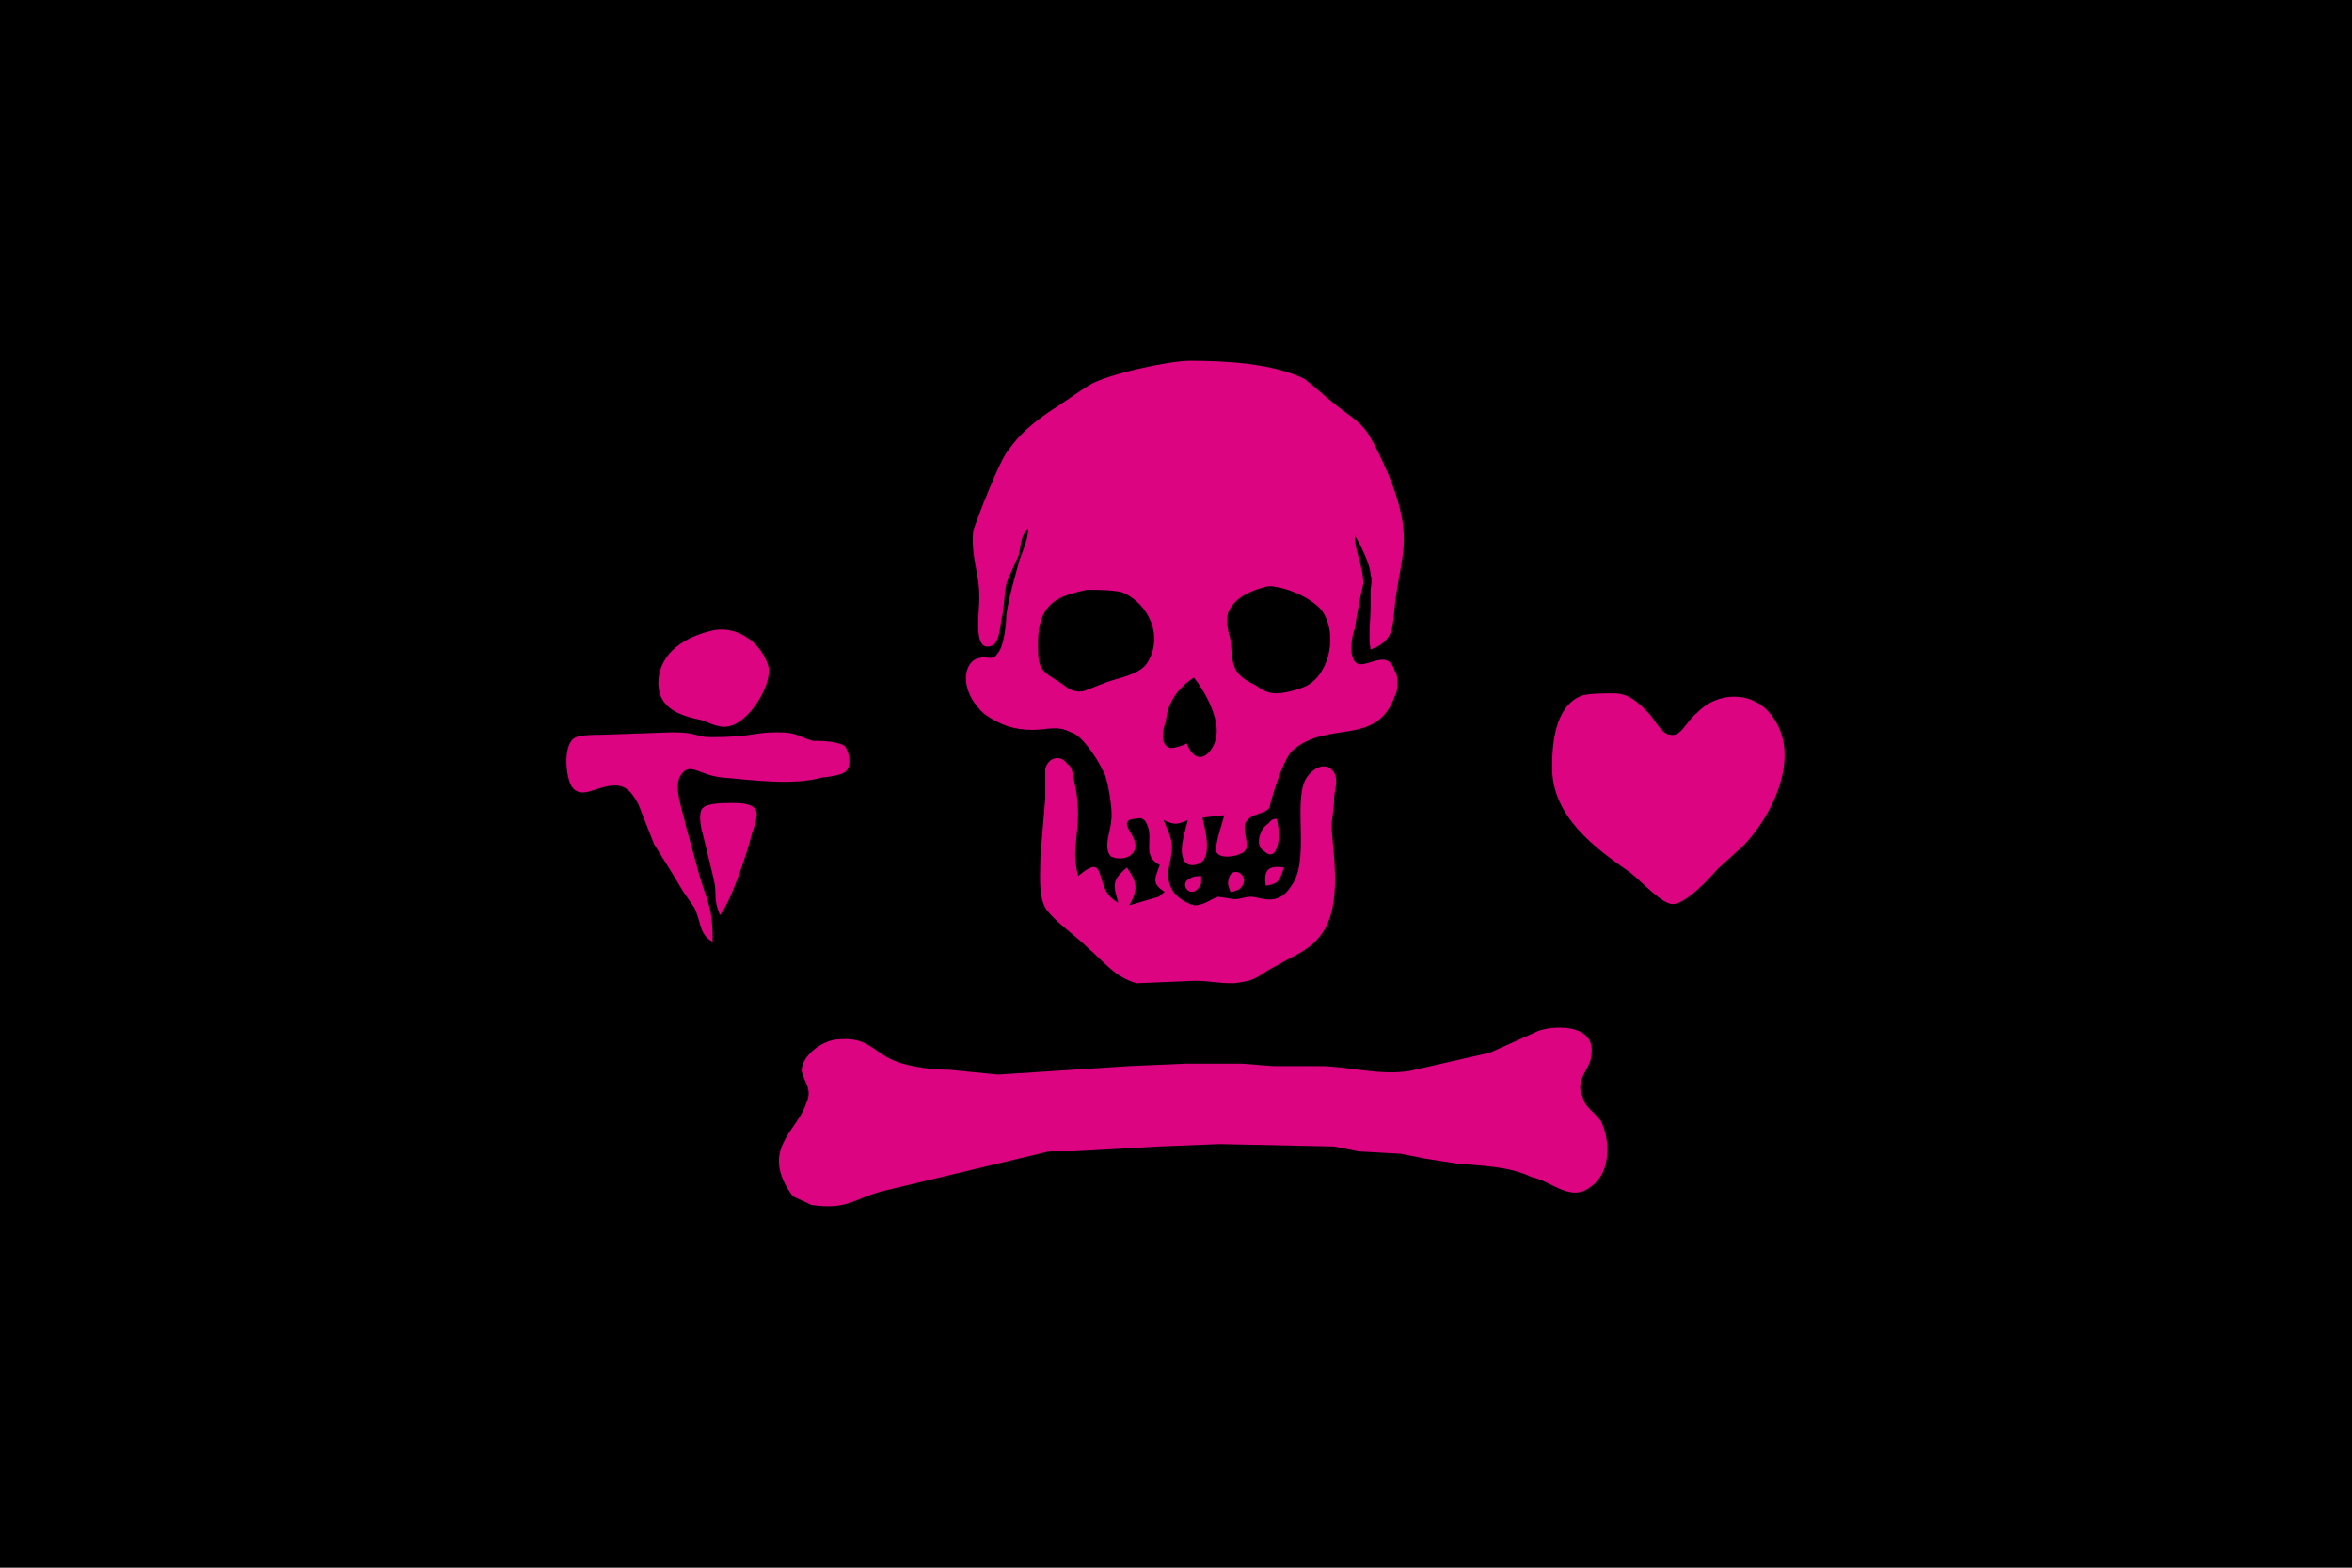 <?xml version="1.0" encoding="utf-8" ?>
<svg baseProfile="full" height="100px" version="1.1" width="150px" xmlns="http://www.w3.org/2000/svg" xmlns:ev="http://www.w3.org/2001/xml-events" xmlns:xlink="http://www.w3.org/1999/xlink"><defs><clipPath id="mask0"><rect height="100" width="150" x="0" y="0" /></clipPath></defs><g clip-path="url(#mask0)"><rect fill="#000000" height="100" stroke="none" width="150" x="0" y="0" /></g><g transform="translate(36.127, 11.127) scale(0.777) rotate(0, 50.0, 50.0)"><path d="M 52.1,57.6 C 51.9,57.6 51.4,57.6 51.2,57.8 C 50.1,58.2 51.4,59.8 52.1,58.2 L 52.1,57.6" fill="#dd0482" stroke="none" stroke-width="2.0" /><path d="M 54.5,58.9 C 54.7,58.9 54.7,58.9 55.2,58.7 C 56.5,57.6 54.3,56.3 54.3,58.3 L 54.5,58.9" fill="#dd0482" stroke="none" stroke-width="2.0" /><path d="M 57.4,58.4 C 58.5,58.2 58.5,58.0 58.9,56.9 C 57.6,56.7 57.2,57.1 57.4,58.4" fill="#dd0482" stroke="none" stroke-width="2.0" /><path d="M 58.3,52.9 C 58.1,52.9 57.9,52.9 57.6,53.3 C 56.9,53.7 56.5,55.1 57.2,55.5 C 58.3,56.6 58.5,54.6 58.5,54.0 L 58.3,52.9" fill="#dd0482" stroke="none" stroke-width="2.0" /><path d="M 37.9,29.0 C 37.9,29.9 37.5,30.8 37.2,31.6 C 36.8,33.1 36.3,34.7 36.1,36.2 C 36.1,36.9 35.9,38.8 35.4,39.3 C 35,40 34.5,39.5 33.9,39.7 C 32.6,39.9 32.1,42.3 34.3,44.3 C 35.6,45.2 36.7,45.6 38.3,45.6 C 39.4,45.6 40.3,45.2 41.4,45.8 C 42.3,46 43.6,48 44,48.9 C 44.4,49.3 44.9,52.4 44.7,53.1 C 44.7,53.8 44,55.3 44.7,56 C 45.6,56.4 46.7,56 46.7,55.1 C 46.7,54.4 46,53.8 46,53.3 C 46,53.1 46.2,52.9 46.7,52.9 C 47.4,52.7 47.6,53.1 47.8,53.8 C 48.0,55.1 47.4,56 48.7,56.7 C 48.3,57.8 48,58.2 49.1,58.9 L 48.6,59.3 L 46.2,60.0 C 46.9,58.7 46.9,58.2 46.0,56.9 C 44.7,58.0 44.9,58.4 45.3,59.8 C 43.1,58.7 44.6,55.4 42.0,57.6 C 41.3,55 42.4,53.9 41.8,50.4 C 41.6,49.7 41.6,48.6 41.1,48.4 C 40.7,47.7 39.6,47.7 39.3,48.8 L 39.3,51.2 L 38.9,56.0 C 38.9,57.3 38.7,59.1 39.3,60.2 C 40.0,61.3 41.7,62.4 42.8,63.5 C 44.1,64.6 45.0,65.9 46.8,66.4 L 51.6,66.2 C 52.7,66.2 53.4,66.4 54.7,66.4 C 56.9,66.2 56.7,65.7 58.4,64.9 C 59.5,64.2 60.8,63.8 61.7,62.7 C 63.7,60.5 63,56.3 62.8,53.7 C 62.8,52.8 63.0,52.2 63.0,51.3 C 63.0,50.6 63.4,49.8 63.0,49.1 C 62.3,48.0 61.0,48.9 60.6,49.8 C 59.7,51.8 61.0,56.4 59.5,58.4 C 58.4,60.2 56.9,59.3 56.2,59.3 C 55.6,59.3 55.4,59.5 54.8,59.5 L 53.5,59.3 C 52.8,59.5 52.4,60 51.5,60 C 50.8,59.8 50,59.3 49.7,58.7 C 49,57.4 49.7,56.5 49.7,55.2 C 49.7,54.5 49.3,53.7 49,53 C 49.9,53.4 50.1,53.4 51,53 C 50.8,53.9 50.3,55.2 50.6,56.1 C 50.8,57 52.1,56.8 52.4,56.1 C 52.8,55.2 52.4,53.7 52.2,52.8 L 54.0,52.6 C 53.8,53.3 53.3,54.8 53.3,55.5 C 53.5,56.4 55.5,55.9 55.7,55.5 C 56.1,55.1 55.5,54 55.7,53.3 C 56.1,52.4 57.2,52.6 57.7,52 C 57.7,51.8 58.8,47.8 59.7,47.2 C 62.6,44.8 66.5,47 68.0,42.8 C 68.2,42.4 68.2,42.1 68.2,41.7 C 68.2,41.5 68.2,41 68.0,40.8 C 67.3,38.4 64.9,41.5 64.5,39.5 C 64.3,39.1 64.5,37.7 64.7,37.3 C 64.9,36 65.1,34.9 65.4,33.6 C 65.4,32.1 64.7,31 64.7,29.6 C 65.1,30.3 66.0,32 66.0,32.9 C 66.2,33.3 66.0,33.8 66.0,34.2 L 66.0,35.5 C 66.0,36.6 65.8,37.9 66.0,39.0 C 68.0,38.3 67.8,37.0 68.0,35.3 C 68.4,31.8 69.3,30.3 68.2,26.7 C 67.8,25.2 66.4,22.1 65.6,21 C 64.9,20.1 63.8,19.5 63,18.8 C 62.1,18.1 61.5,17.5 60.6,16.8 C 58,15.5 54,15.3 51.2,15.3 C 49.4,15.3 44.4,16.4 42.9,17.3 C 41.8,18 40.7,18.8 39.6,19.5 C 38.3,20.4 37.2,21.3 36.3,22.6 C 35.6,23.3 33.7,28.3 33.4,29.2 C 33.2,30.7 33.6,32.1 33.8,33.4 C 34,34.9 33.8,35.6 33.8,36.9 C 33.8,37.6 33.8,39.1 34.9,38.7 C 35.6,38.5 35.6,36.7 35.8,36.1 C 36.2,32.8 35.8,34.3 37.1,31.3 C 37.4,30.1 37.2,29.9 37.9,29.0 M 57.6,33.8 C 58.9,33.8 61.1,34.7 62.0,35.8 C 63.3,37.6 62.7,40.8 60.9,41.9 C 60.2,42.3 58.9,42.6 58.3,42.6 C 57.6,42.6 57.2,42.4 56.5,41.9 C 54.5,41.0 54.7,40.1 54.5,38.2 C 54.3,37.5 54.1,36.7 54.3,36 C 54.8,34.7 56.3,34.1 57.6,33.8 M 42.7,34.1 C 43.6,34.1 44.7,34.1 45.6,34.3 C 47.8,35.2 49.1,38 47.6,40.2 C 46.9,41.1 45.4,41.3 44.3,41.7 L 42.5,42.4 C 41.6,42.6 41.2,42.2 40.5,41.7 C 39,40.8 38.7,40.6 38.7,38.8 C 38.7,38.1 38.7,37.5 38.9,36.8 C 39.4,34.9 40.9,34.5 42.7,34.1 M 51.5,41.3 C 52.4,42.4 53.7,44.8 53.3,46.3 C 53.1,47.4 51.8,48.9 50.9,46.7 C 50.7,46.9 49.8,47.1 49.6,47.1 C 48.7,46.9 48.9,45.6 49.2,44.9 C 49.3,43.5 50.1,42.2 51.5,41.3" fill="#dd0482" stroke="none" stroke-width="2.0" /><path d="M 12.0,63.0 C 12.0,60.1 11.6,59.9 10.9,57.5 L 9.8,53.5 C 9.6,52.4 8.7,50.2 9.4,49.3 C 10.1,48.2 10.9,49.3 12.7,49.5 C 15.1,49.7 18.6,50.2 21.0,49.5 C 21.4,49.5 22.5,49.3 22.8,49.1 C 23.5,48.7 23.2,47.3 22.8,46.9 C 22.1,46.5 20.8,46.5 20.2,46.5 C 18.9,46.1 18.9,45.8 17.3,45.8 C 15.3,45.8 15.3,46.2 11.8,46.2 C 10.7,46.2 10.7,45.8 8.7,45.8 L 3.0,46.0 C 2.6,46.0 1.2,46.0 0.8,46.2 C -0.3,46.6 -0.1,49.3 0.4,50.2 C 1.1,51.3 2.2,50.4 3.5,50.2 C 4.8,50.0 5.3,50.6 5.9,51.7 L 7.2,55.0 L 8.7,57.4 L 9.6,58.9 L 10.5,60.2 C 11.1,61.5 10.9,62.4 12.0,63.0" fill="#dd0482" stroke="none" stroke-width="2.0" /><path d="M 12.6,60.8 C 13.5,59.7 14.8,55.8 15.2,54.2 C 15.4,53.5 15.9,52.4 15.4,52 C 15,51.6 14.1,51.6 13.6,51.6 C 12.9,51.6 11.6,51.6 11.2,52 C 10.8,52.4 11,53.5 11.2,54.2 L 12.1,57.9 C 12.4,59.3 12.0,59.3 12.6,60.8" fill="#dd0482" stroke="none" stroke-width="2.0" /><path d="M 12.2,37.4 C 10.2,37.8 8,38.9 7.6,41.1 C 7.2,43.7 9.1,44.4 11.1,44.8 C 11.7,45 12.6,45.5 13.3,45.3 C 14.8,45.1 16.8,42.2 16.6,40.5 C 16.1,38.5 14.1,37.1 12.2,37.4" fill="#dd0482" stroke="none" stroke-width="2.0" /><path d="M 79.8,70.3 L 75.8,72.1 L 69.2,73.6 C 66.6,74.0 64.2,73.2 61.7,73.2 L 58.0,73.2 L 55.4,73.0 L 50.8,73.0 L 46.2,73.2 L 35.4,73.9 L 31.4,73.5 C 30.1,73.5 28.3,73.3 27,72.8 C 25.2,72.1 24.8,70.8 22.4,71.0 C 21.1,71.0 19.3,72.3 19.3,73.6 C 19.5,74.5 20.2,75.1 19.7,76.2 C 19,78.4 16.4,79.7 17.9,82.8 C 18.1,83.2 18.3,83.5 18.6,83.9 C 19,84.1 19.5,84.3 20.1,84.6 C 23,85 23.4,84.2 25.8,83.5 L 39.6,80.2 L 41.6,80.2 L 48.6,79.8 L 53.6,79.6 L 63,79.8 L 65,80.2 L 68.5,80.4 L 70.5,80.8 L 71.8,81.0 L 73.1,81.2 C 75.1,81.4 77.3,81.4 79.2,82.3 C 81,82.7 82.5,84.5 84.2,83.0 C 85.7,81.9 85.7,79.3 84.9,77.7 C 84.2,76.8 83.6,76.6 83.4,75.7 C 82.7,74.4 84.1,73.3 84.1,72.4 C 84.6,69.8 81.3,69.8 79.8,70.3" fill="#dd0482" stroke="none" stroke-width="2.0" /><path d="M 85.9,42.6 C 85.2,42.6 83.9,42.6 83.3,42.8 C 81.1,43.7 80.9,46.8 80.9,48.7 C 80.9,52.7 84.4,55.3 87.3,57.3 C 88.2,58 89.9,59.9 90.8,59.9 C 91.9,59.9 93.9,57.7 94.5,57 L 96.5,55.2 C 98.9,52.8 101.5,47.7 98.9,44.4 C 97.4,42.4 94.5,42.4 92.8,44.2 C 91.9,44.9 91.5,46.2 90.6,46.0 C 89.9,46.0 89.3,44.7 88.8,44.2 C 87.9,43.3 87.2,42.6 85.9,42.6" fill="#dd0482" stroke="none" stroke-width="2.0" /></g></svg>